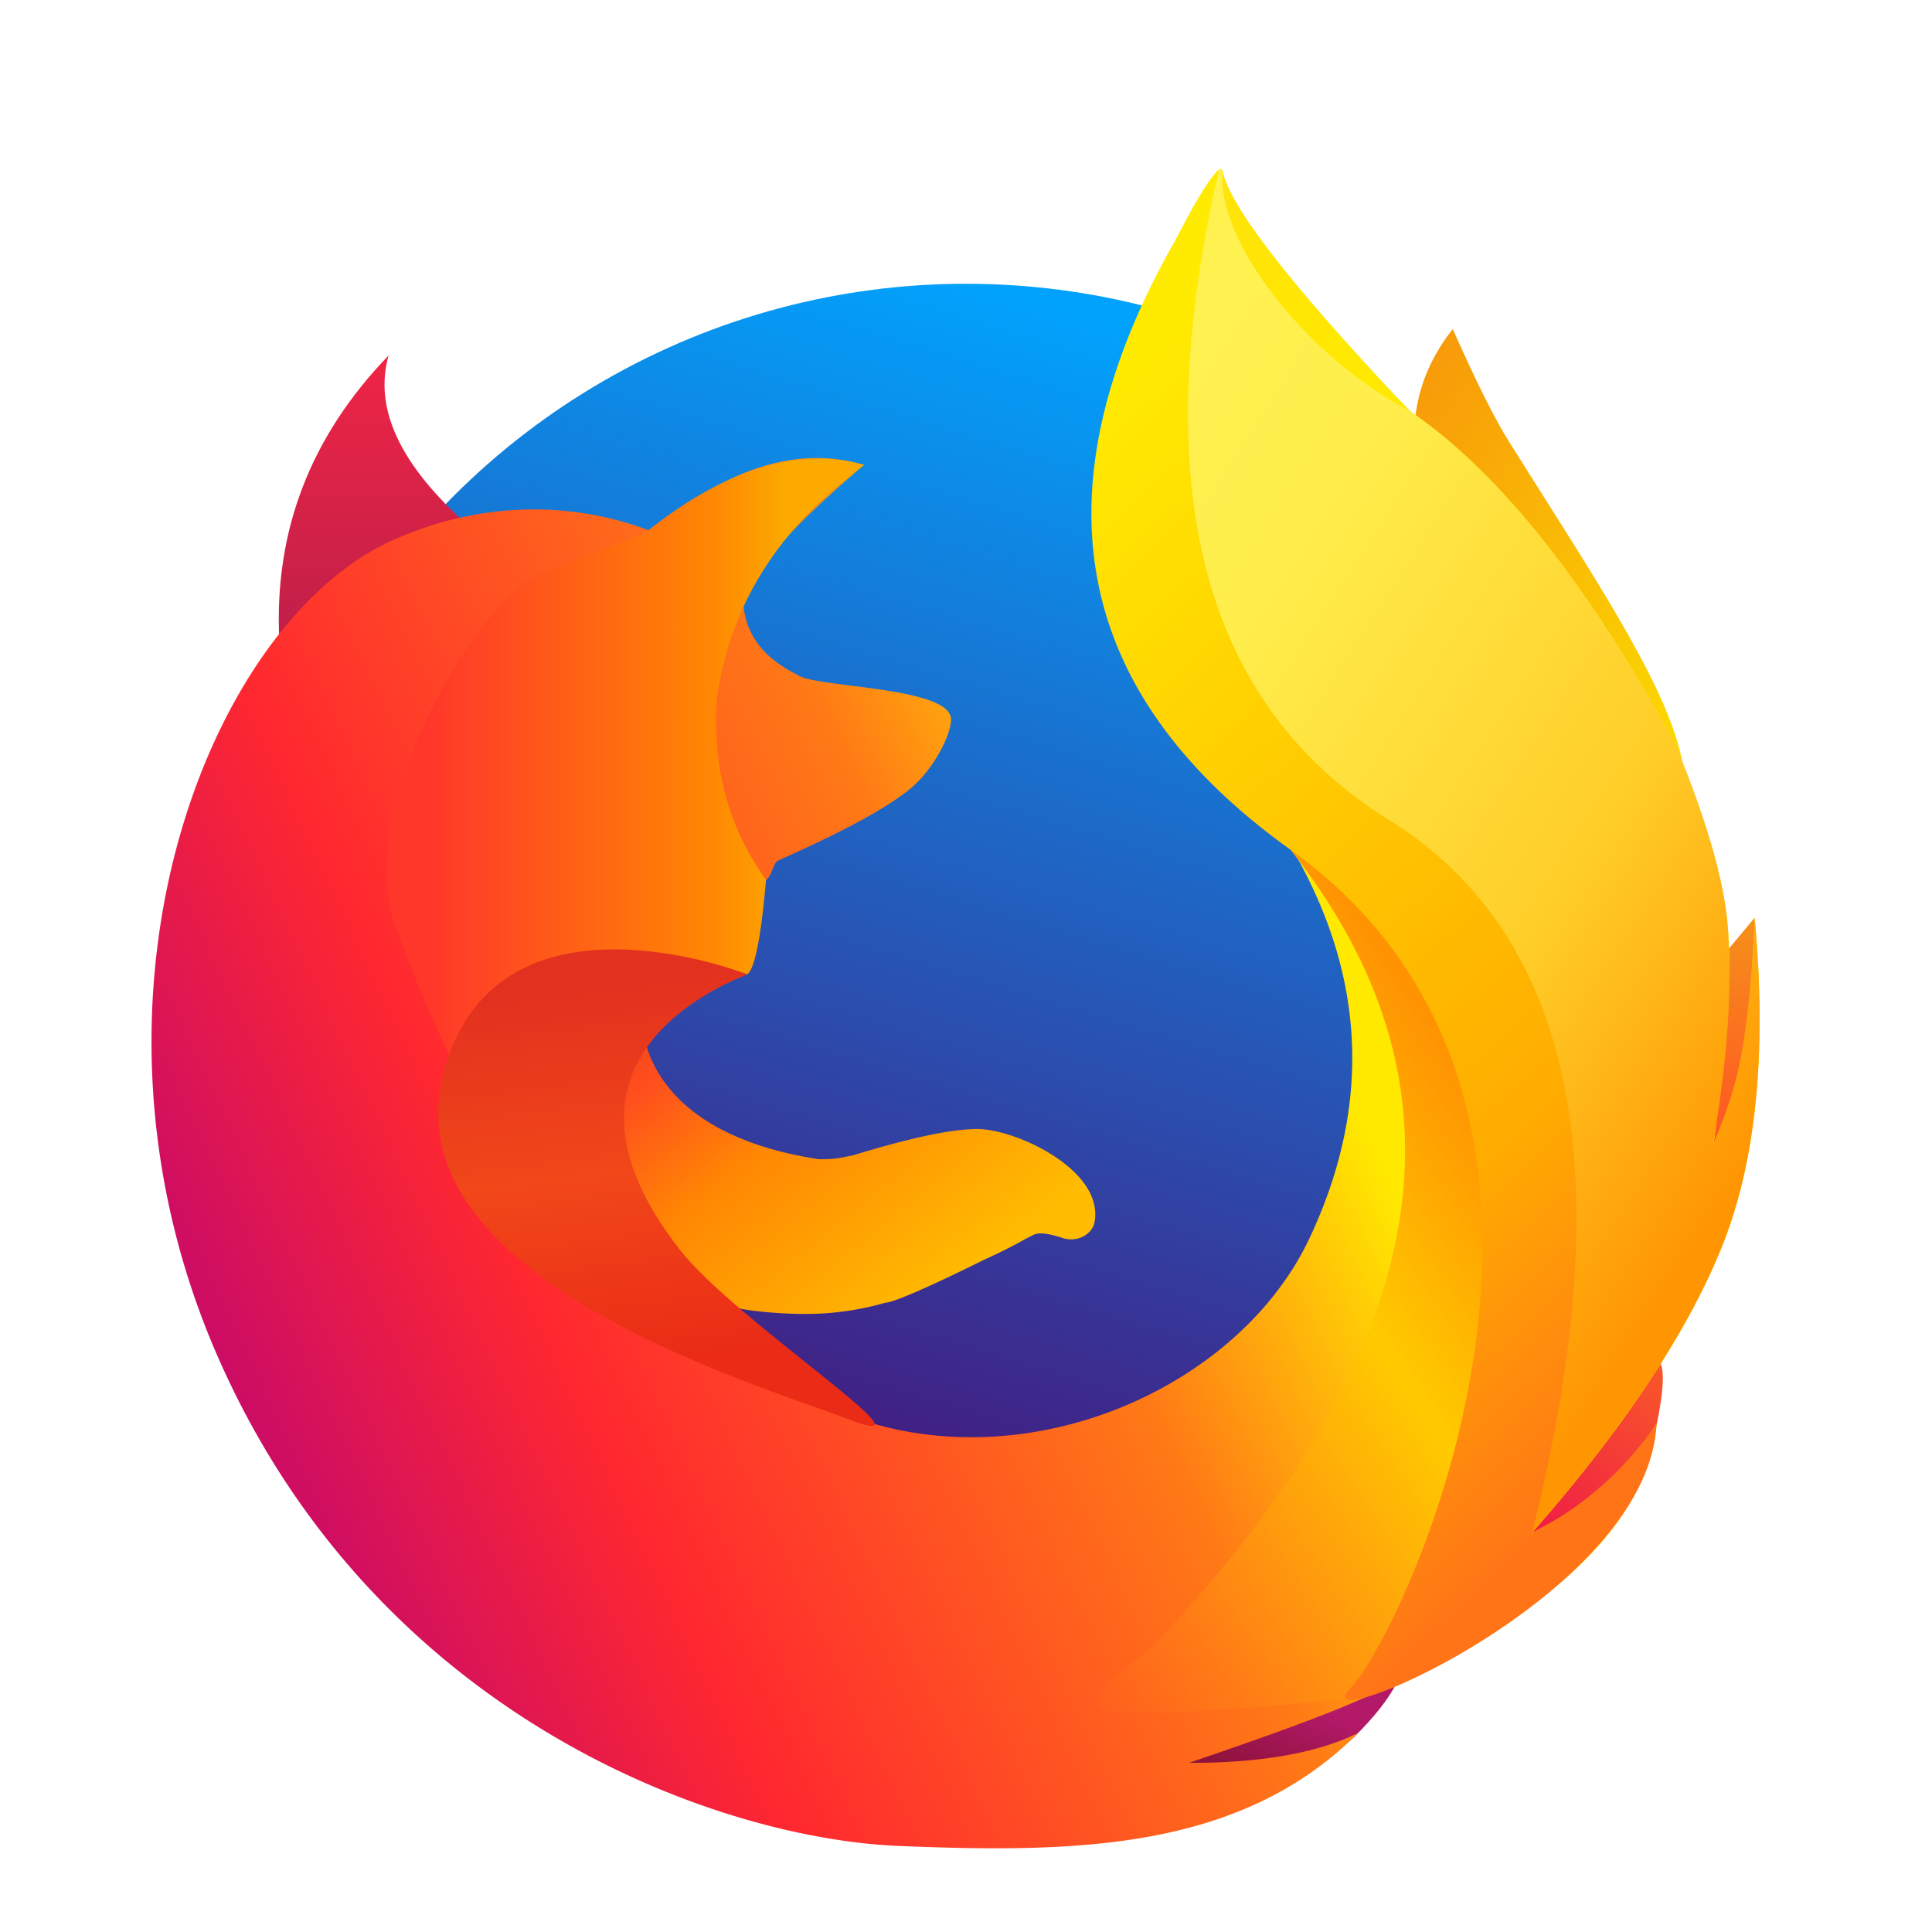 <svg width="32" height="32" version="1.1" viewBox="0 0 32 32" xmlns="http://www.w3.org/2000/svg"><title>firefox-zh</title><defs><linearGradient id="b" x1="28.075" x2="33.012" y1="2.115" y2="7.576" gradientTransform="scale(.769 1.301)" gradientUnits="userSpaceOnUse"><stop stop-color="#F89B09" offset="0"/><stop stop-color="#FBDB00" offset="1"/></linearGradient><linearGradient id="c" x1="62.036" x2="62.036" y1="5.284" y2="6.921" gradientTransform="scale(.423 2.366)" gradientUnits="userSpaceOnUse"><stop stop-color="#F6901A" offset="0"/><stop stop-color="#FF5224" offset="1"/></linearGradient><linearGradient id="d" x1="27.395" x2="25.553" y1="18.168" y2="20.824" gradientTransform="scale(.914 1.094)" gradientUnits="userSpaceOnUse"><stop stop-color="#F95828" offset="0"/><stop stop-color="#F02044" offset="1"/></linearGradient><linearGradient id="e" x1="11.873" x2="10.519" y1="43.211" y2="44.314" gradientTransform="scale(1.672 .598)" gradientUnits="userSpaceOnUse"><stop stop-color="#B21969" offset="0"/><stop stop-color="#8E123B" offset="1"/></linearGradient><linearGradient id="f" x1="17.917" x2="12.271" y1="3.282" y2="21.877" gradientUnits="userSpaceOnUse"><stop stop-color="#01A2FC" offset="0"/><stop stop-color="#441A7E" offset="1"/></linearGradient><linearGradient id="g" x1="4.506" x2="4.506" y1="2.606" y2="6.438" gradientTransform="scale(.817 1.223)" gradientUnits="userSpaceOnUse"><stop stop-color="#EF2545" offset="0"/><stop stop-color="#C01F49" offset="1"/></linearGradient><linearGradient id="h" x1="21.465" x2="-3.785" y1=".095" y2="12.502" gradientTransform="scale(.979 1.022)" gradientUnits="userSpaceOnUse"><stop stop-color="#FEEA04" offset="0"/><stop stop-color="#FFE900" offset=".273"/><stop stop-color="#FF7916" offset=".461"/><stop stop-color="#FF282F" offset=".762"/><stop stop-color="#BF0573" offset="1"/></linearGradient><linearGradient id="i" x1="9.646" x2="7.693" y1="5.753" y2="8.228" gradientTransform="scale(1.177 .849)" gradientUnits="userSpaceOnUse"><stop stop-color="#F79C0F" offset="0"/><stop stop-color="#FF681C" offset="1"/></linearGradient><linearGradient id="j" x1="5.385" x2="12.398" y1="8.911" y2="8.911" gradientTransform="scale(.851 1.175)" gradientUnits="userSpaceOnUse"><stop stop-color="#FF372A" offset="0"/><stop stop-color="#FF8703" offset=".788"/><stop stop-color="#FCAA00" offset="1"/></linearGradient><linearGradient id="k" x1="4.769" x2="11.27" y1="18.126" y2="22.827" gradientTransform="scale(1.303 .768)" gradientUnits="userSpaceOnUse"><stop stop-color="#D93A20" offset="0"/><stop stop-color="#FF4D1E" offset=".274"/><stop stop-color="#FF8703" offset=".535"/><stop stop-color="#FFBC01" offset="1"/></linearGradient><linearGradient id="l" x1="5.93" x2="9.169" y1="15.892" y2="21.825" gradientTransform="scale(1.128 .886)" gradientUnits="userSpaceOnUse"><stop stop-color="#E3311F" offset="0"/><stop stop-color="#F14719" offset=".5"/><stop stop-color="#EA2C16" offset="1"/></linearGradient><linearGradient id="m" x1="28.328" x2="21.635" y1="8.113" y2="17.688" gradientTransform="scale(.689 1.451)" gradientUnits="userSpaceOnUse"><stop stop-color="#FF9302" offset="0"/><stop stop-color="#FFCA00" offset=".317"/><stop stop-color="#FF7B16" offset=".765"/><stop stop-color="#FF5F1F" stop-opacity="0" offset="1"/></linearGradient><linearGradient id="n" x1="27.657" x2="36.154" y1=".943" y2="13.623" gradientTransform="scale(.658 1.521)" gradientUnits="userSpaceOnUse"><stop stop-color="#FFF150" offset="0"/><stop stop-color="#FFEE4C" offset=".208"/><stop stop-color="#FFCD28" offset=".672"/><stop stop-color="#FF9601" offset="1"/></linearGradient><linearGradient id="o" x1="28.519" x2="33.322" y1="1.341" y2="15.474" gradientTransform="scale(.608 1.645)" gradientUnits="userSpaceOnUse"><stop stop-color="#FFEB02" offset="0"/><stop stop-color="#FFAC00" offset=".718"/><stop stop-color="#FF7417" offset="1"/></linearGradient><linearGradient id="p" x1="22.974" x2="20.121" y1="3.128" y2=".396" gradientTransform="scale(.882 1.134)" gradientUnits="userSpaceOnUse"><stop stop-color="#FFE900" offset="0"/><stop stop-color="#FFE309" offset="1"/></linearGradient><filter id="a" color-interpolation-filters="sRGB"><feFlood flood-color="#000" flood-opacity=".196" result="flood"/><feComposite in="flood" in2="SourceGraphic" operator="in" result="composite1"/><feGaussianBlur in="composite1" result="blur" stdDeviation=".7"/><feOffset dx="0" dy=".7" result="offset"/><feComposite in="SourceGraphic" in2="offset" result="composite2"/></filter></defs><g transform="translate(2.5 2)" fill-rule="evenodd" filter="url(#a)"><path d="M21.062 5.5c-.292-1.042-.125-1.958.5-2.75.386.87.698 1.495.938 1.875 1.38 2.195 2.481 3.839 2.812 5.063.417 1.541-1 .145-4.25-4.188z" fill="url(#b)"/><path d="M25.938 13.25l.625-.75c.042 2.25-.188 3.542-.688 3.875" fill="url(#c)"/><path d="M25 19.875c-1.458 1.792-2.25 2.75-2.375 2.875-.188.188 2-.5 2.25-1.563.167-.708.208-1.145.125-1.312z" fill="url(#d)"/><path d="M20.625 25.188l-3.688 1.313c1.667.041 2.667-.105 3-.438s.563-.625.688-.875z" fill="url(#e)"/><circle cx="13.5" cy="14" r="12" fill="url(#f)"/><path d="M5.25 6C4.125 5 3.687 4.062 3.937 3.187c-1.29 1.334-1.895 2.896-1.812 4.688" fill="url(#g)"/><path d="M10.75 8.5c-.375-.188-.875-.5-.938-1.188S7.063 4.876 4 6.25s-5.5 7.625-2.875 13.562 8.25 7.937 11.25 8.062S18.063 27.937 20 26c-.667.334-1.604.5-2.813.5 1.19-.404 2.04-.713 2.551-.926 3.297-1.374 5.03-2.94 5.2-4.698-.279.465-.529.798-.75 1-.237.215-.675.486-1.313.812 1.5-1.708 2.542-3.27 3.125-4.687s.77-3.25.563-5.5c-.044 1.048-.106 1.798-.188 2.25s-.248.972-.5 1.562c.227-1.727.31-2.915.25-3.562s-.352-1.69-.875-3.125c-1.458-2.667-2.917-4.5-4.375-5.5C18.75 2 17.708.687 17.75.187a.212.212 0 0 0-.002-.062c-.09-.394-2.12 3.496-2.06 5.062.062 1.625.124 4.125 3.187 6.125 1.25 2.125 1.354 4.292.313 6.5-1.563 3.313-7.25 4.938-10.25.938-2.765-3.687.107-6.063 1.25-6.875.097-.07.118-.269.187-.313s1.522-.647 2.188-1.187c.443-.36.718-.988.687-1.188-.077-.5-2.125-.5-2.5-.687z" fill="url(#h)"/><path d="M8.188 6.188c1.291-1.125 2.5-1.521 3.624-1.188C10.438 6.167 9.75 7 9.75 7.5" fill="url(#i)"/><path d="M8.188 6.125c1.291-1.042 2.5-1.417 3.624-1.125-1.416 1.042-2.229 2.333-2.437 3.875-.083 1.125.188 2.125.813 3-.084.958-.188 1.48-.313 1.563-.333.041-.875-.063-1.625-.313-1.125-.375-2.938 1.313-2.688 2.563.127.633-.806-1.093-1.52-3.072-.696-1.926 1.369-5.363 2.366-5.781a84.93 84.93 0 0 1 1.78-.71z" fill="url(#j)"/><path d="M11.125 16.5c.25 0 .359-.039.5-.063.949-.291 1.636-.437 2.063-.437.64 0 2.124.688 1.937 1.563-.042.166-.25.312-.5.25-.25-.084-.417-.105-.5-.063l-.133.067a8.35 8.35 0 0 1-.671.338c-.621.308-1.409.682-1.634.72a1.456 1.456 0 0 0-.036.006 4.772 4.772 0 0 1-1.339.182 7.003 7.003 0 0 1-.716-.04 3.66 3.66 0 0 1-1.221-.335c-1.023-.38-1.69-.672-2-.875-1.073-.705-1.244-1.288-1.25-1.313S5 14.5 6 13.688s1.787-.725 2.875-.438a12 12 0 0 0 1 .188c-1.417 0-1.958.437-1.625 1.312.329.863 1.25 1.512 2.812 1.75h.063z" fill="url(#k)"/><path transform="rotate(16 8.818 16.578)" d="M4.623 15.636c.423-2.75 4.346-2.368 4.346-2.368-.116.115-3.167 2.254.186 4.693 1.218.886 5.203 2.084 3.469 1.93-1.735-.152-8.635-.164-8-4.255z" fill="url(#l)" fill-rule="nonzero"/><path d="M19.812 25.438c.14-.086 1.27-1.756 1.563-1.938 1.083-3.416 1.354-6.104.812-8.062s-1.73-3.23-3.313-4.063c3 3.792 2.48 7.938-1.812 12.688-.164.182-.32.356-.466.523-.857.605-1.118.951-.784 1.04.38.1 1.714.038 4-.188z" fill="url(#m)"/><path d="M20.875 4.125c1.458 1 2.917 2.833 4.375 5.5.592 1.438.842 2.438.875 3.125s.063 1.625-.25 3.5c.252-.59.39-1.048.47-1.5.082-.452.174-1.202.218-2.25.208 2.25.02 4.083-.563 5.5s-1.625 2.98-3.125 4.688c-.197.195-.381.366-.592.562 1.5-9.813-.437-9.5-3.75-13.125-2.208-2.417-2.49-5.75-.846-10 .063-.063.063 0 .063.063-.014.513 1.026 1.839 3.125 3.937z" fill="url(#n)"/><path d="M17.688.125c-3.167 4.667-2.77 8.417 1.188 11.25 5.937 4.25 1.902 12.938 1 13.875s4.937-1.5 5.062-4.375a5.388 5.388 0 0 1-2.063 1.813c1.5-5.959.709-9.896-2.375-11.812-3.083-1.917-4.02-5.5-2.812-10.75z" fill="url(#o)"/><path d="M20.731 3.981c.082.1.132.133.07.1C19.145 3.2 17.644 1.31 17.748.125c.117.586 1.11 1.871 2.983 3.856z" fill="url(#p)"/></g></svg>